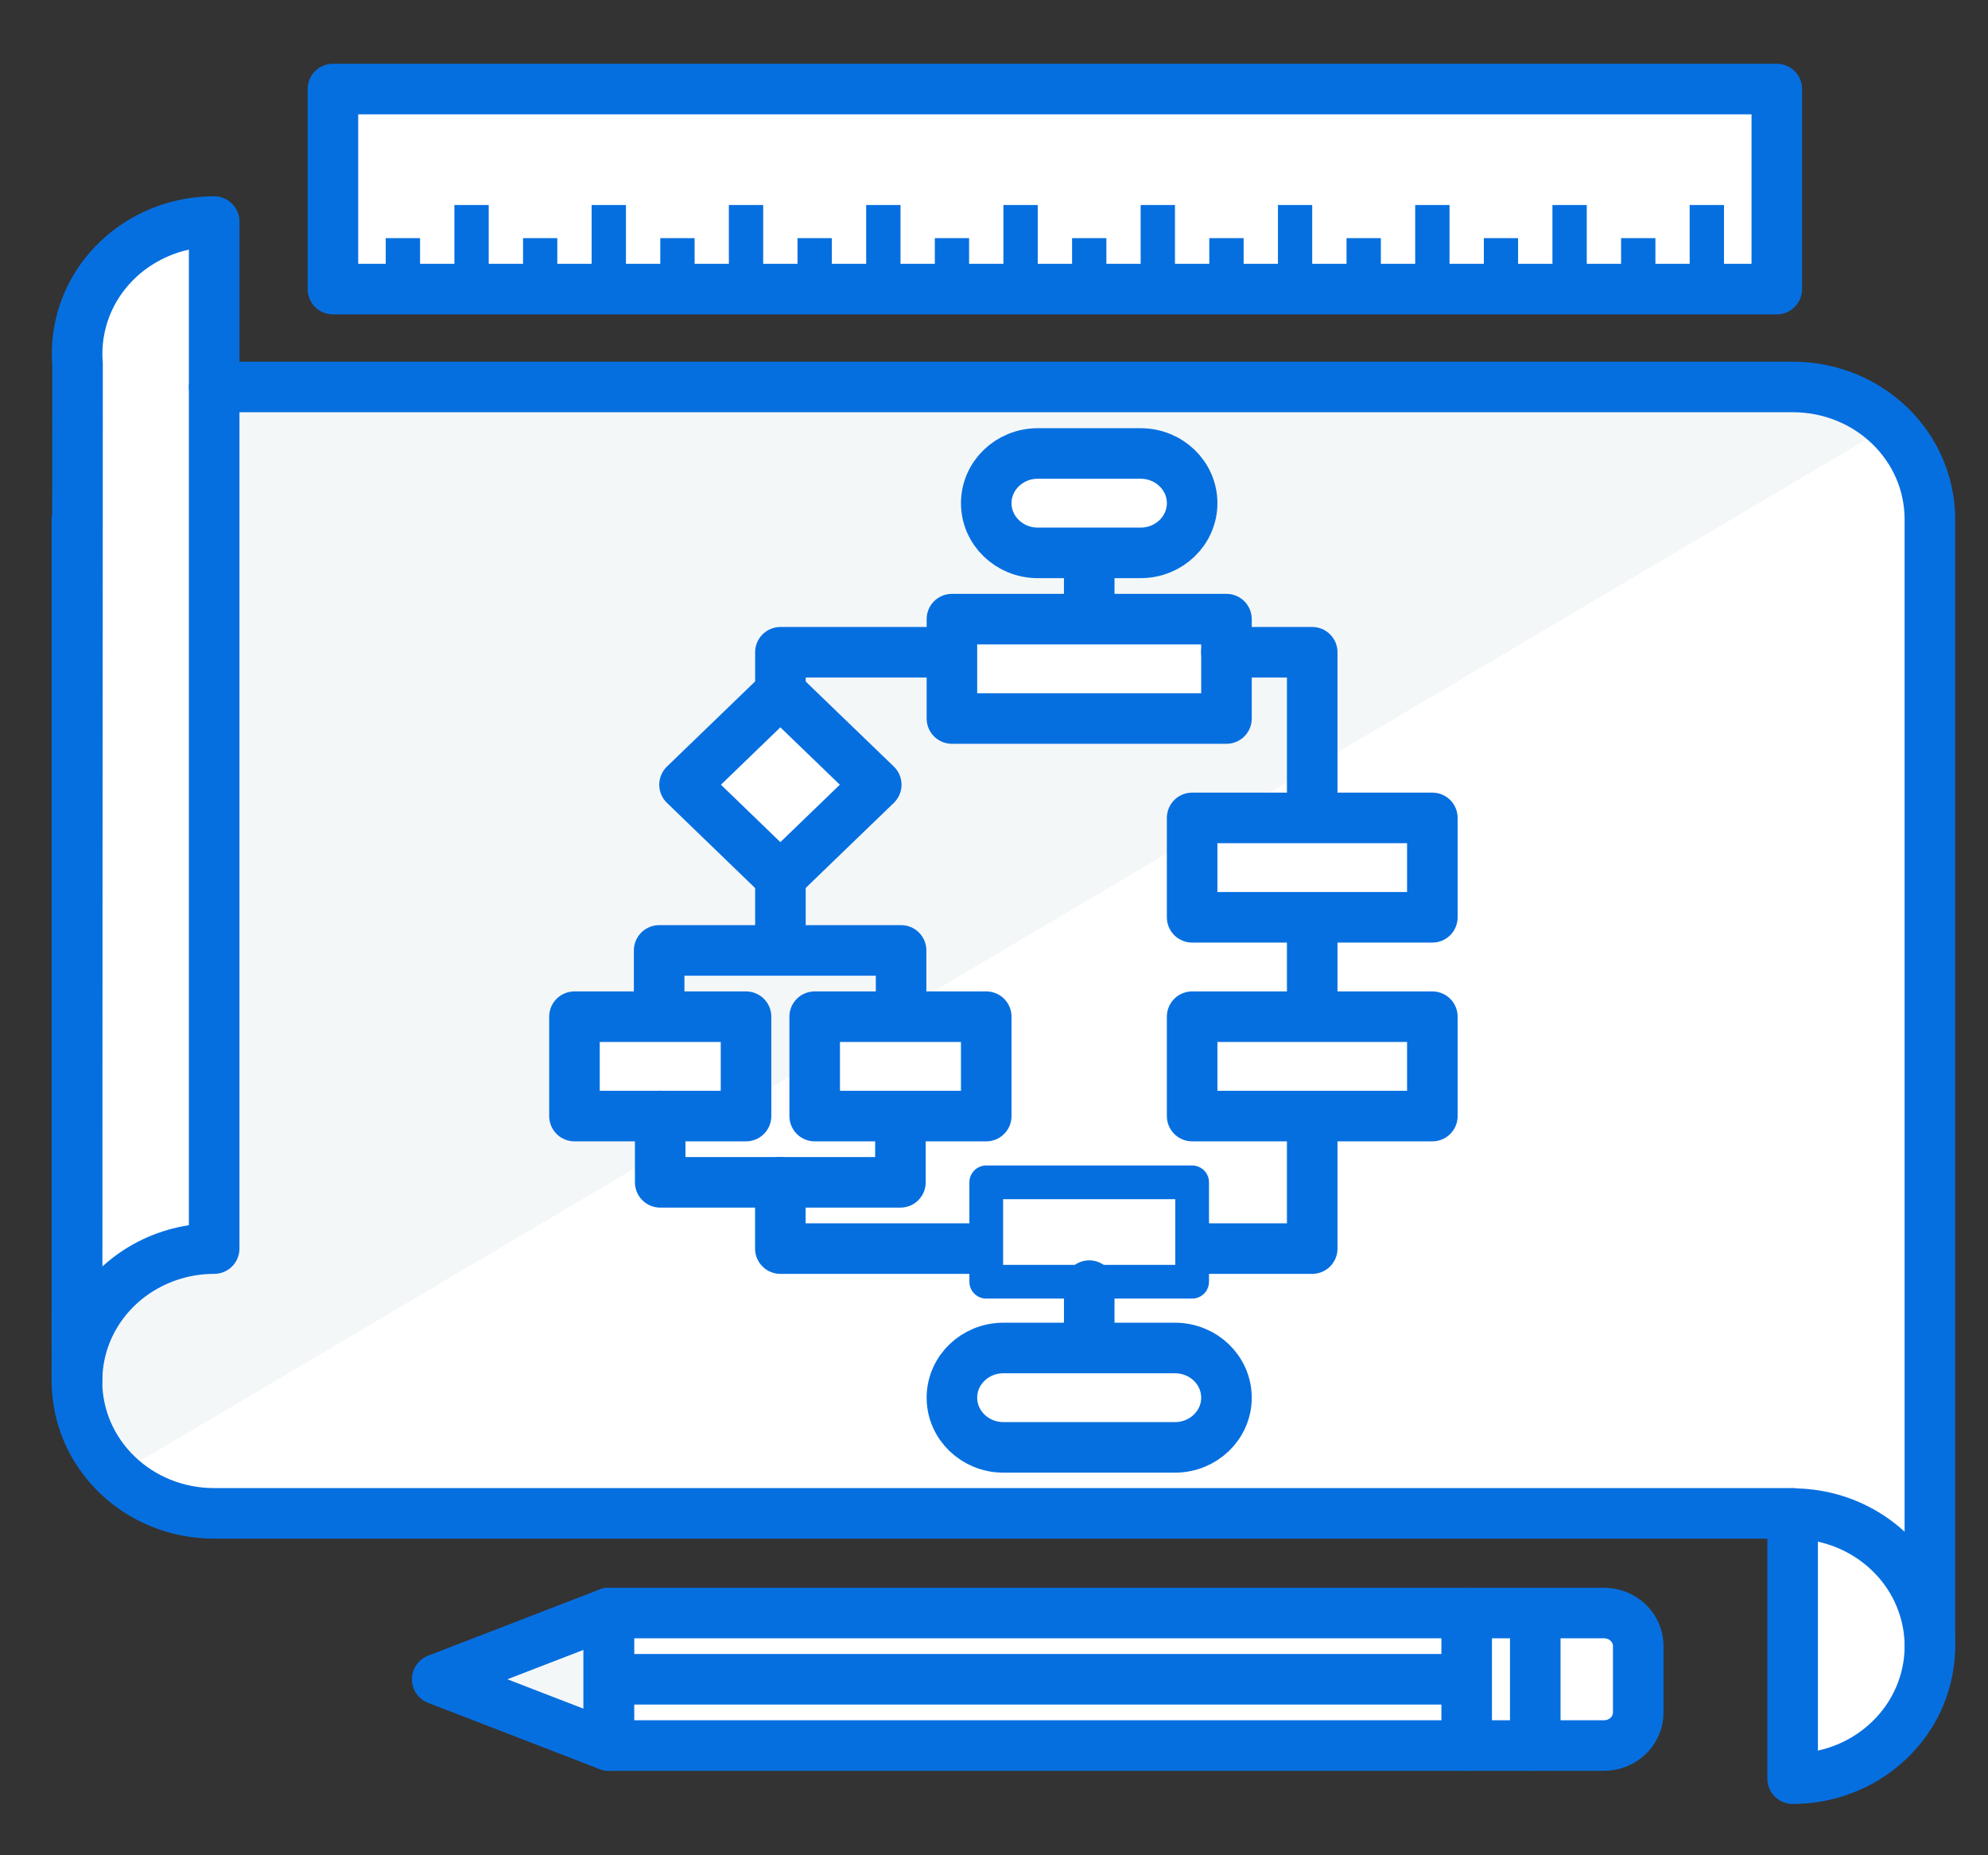 <svg width="30" height="28" viewBox="0 0 30 28" fill="none" xmlns="http://www.w3.org/2000/svg">
<rect x="0" y="0" width="30" height="28" fill="#333333" stroke="none"/>
<path d="M5.024 1.344H26.813V4.363H5.024V1.344Z" fill="white"/>
<path d="M23.168 24.344H9.187V26.344H23.168V24.344Z" fill="white"/>
<path d="M29.123 24.84V7.84C29.123 6.732 28.2 5.84 27.052 5.84H3.232L1.161 7.84V20.84C1.161 21.948 2.085 22.84 3.232 22.84H27.052" fill="#F4F7F8"/>
<path d="M17.213 6.844H15.66C15.231 6.844 14.883 7.18 14.883 7.594C14.883 8.008 15.231 8.344 15.66 8.344H17.213C17.642 8.344 17.99 8.008 17.99 7.594C17.99 7.18 17.642 6.844 17.213 6.844Z" fill="white"/>
<path d="M18.508 9.344H14.365V10.844H18.508V9.344Z" fill="white"/>
<path d="M11.258 15.344H8.669V16.844H11.258V15.344Z" fill="white"/>
<path d="M11.776 10.446L13.223 11.843L11.776 13.239L10.33 11.843L11.776 10.446ZM29.123 24.839V7.839C29.124 7.576 29.071 7.316 28.967 7.073C28.863 6.83 28.71 6.61 28.518 6.424L1.766 22.255C1.959 22.441 2.187 22.588 2.439 22.688C2.69 22.789 2.96 22.84 3.232 22.839H27.052" fill="white"/>
<path d="M27.052 26.844C27.416 26.844 27.773 26.751 28.088 26.576C28.402 26.4 28.664 26.148 28.846 25.844C29.027 25.54 29.123 25.195 29.123 24.844C29.123 24.493 29.027 24.148 28.846 23.844C28.664 23.54 28.402 23.287 28.088 23.112C27.773 22.936 27.416 22.844 27.052 22.844V24.844V26.844ZM3.232 3.344C2.869 3.344 2.511 3.436 2.196 3.612C1.881 3.787 1.62 4.04 1.438 4.344C1.231 4.692 1.138 5.093 1.17 5.494C1.17 11.344 1.161 14.344 1.161 20.844H1.163C1.162 20.493 1.257 20.148 1.438 19.844C1.62 19.54 1.881 19.287 2.196 19.112C2.511 18.936 2.869 18.844 3.232 18.844V5.344V3.344Z" fill="white"/>
<path d="M5.821 3.594H6.339V4.594H5.821V3.594ZM6.857 3.094H7.375V4.594H6.857V3.094ZM7.893 3.594H8.41V4.594H7.893V3.594ZM8.928 3.094H9.446V4.594H8.928V3.094ZM9.964 3.594H10.482V4.594H9.964V3.594ZM10.999 3.094H11.517V4.594H10.999V3.094ZM12.035 3.594H12.553V4.594H12.035V3.594ZM13.071 3.094H13.589V4.594H13.071V3.094ZM14.107 3.594H14.624V4.594H14.107V3.594ZM15.142 3.094H15.66V4.594H15.142V3.094ZM16.178 3.594H16.696V4.594H16.178V3.594ZM17.213 3.094H17.731V4.594H17.213V3.094ZM18.249 3.594H18.767V4.594H18.249V3.594ZM19.285 3.094H19.802V4.594H19.285V3.094ZM20.32 3.594H20.838V4.594H20.32V3.594ZM21.356 3.094H21.874V4.594H21.356V3.094ZM22.392 3.594H22.909V4.594H22.392V3.594ZM23.427 3.094H23.945V4.594H23.427V3.094ZM24.463 3.594H24.981V4.594H24.463V3.594ZM25.498 3.094H26.016V4.594H25.498V3.094Z" fill="#066FE0"/>
<path d="M22.117 24.408H23.215V26.287H22.117V24.408Z" fill="white"/>
<path d="M1.161 7.84V20.84C1.161 21.948 2.085 22.84 3.232 22.84H27.052M29.123 24.84V7.84C29.123 6.732 28.2 5.84 27.052 5.84H3.232" stroke="#066FE0" stroke-width="0.763" stroke-linecap="round" stroke-linejoin="round"/>
<path d="M19.802 16.844V18.844H18.023M9.963 16.844V17.844H13.588V16.959M19.802 15.312V13.859M19.802 12.281V9.844H18.508M9.947 15.159V14.344H13.598V15.159M11.777 14.279V13.167M11.777 10.571V9.844H14.236M27.052 26.844C27.416 26.844 27.773 26.751 28.088 26.576C28.402 26.4 28.664 26.148 28.846 25.844C29.027 25.54 29.123 25.195 29.123 24.844C29.123 24.493 29.027 24.148 28.846 23.844C28.664 23.54 28.402 23.287 28.088 23.112C27.773 22.936 27.416 22.844 27.052 22.844V24.844V26.844Z" stroke="#066FE0" stroke-width="0.763" stroke-linecap="round" stroke-linejoin="round"/>
<path d="M17.213 6.844H15.66C15.231 6.844 14.883 7.18 14.883 7.594C14.883 8.008 15.231 8.344 15.66 8.344H17.213C17.642 8.344 17.99 8.008 17.99 7.594C17.99 7.18 17.642 6.844 17.213 6.844Z" stroke="#066FE0" stroke-width="0.763" stroke-linecap="round" stroke-linejoin="round"/>
<path d="M18.508 9.344H14.365V10.844H18.508V9.344Z" stroke="#066FE0" stroke-width="0.763" stroke-linecap="round" stroke-linejoin="round"/>
<path d="M11.258 15.344H8.669V16.844H11.258V15.344Z" stroke="#066FE0" stroke-width="0.763" stroke-linecap="round" stroke-linejoin="round"/>
<path d="M21.615 15.344H17.99V16.844H21.615V15.344Z" fill="white"/>
<path d="M14.883 15.344H12.294V16.844H14.883V15.344Z" fill="white"/>
<path d="M17.731 20.344H15.142C14.713 20.344 14.365 20.68 14.365 21.094C14.365 21.508 14.713 21.844 15.142 21.844H17.731C18.16 21.844 18.508 21.508 18.508 21.094C18.508 20.68 18.16 20.344 17.731 20.344Z" fill="white"/>
<path d="M16.437 8.422V9.312M11.776 10.447L13.223 11.843L11.776 13.24L10.33 11.843L11.776 10.447Z" stroke="#066FE0" stroke-width="0.763" stroke-linecap="round" stroke-linejoin="round"/>
<path d="M21.615 12.344H17.99V13.844H21.615V12.344Z" fill="white"/>
<path d="M11.776 17.844V18.844H14.84" stroke="#066FE0" stroke-width="0.763" stroke-linecap="round" stroke-linejoin="round"/>
<path d="M17.99 17.844H14.883V19.344H17.99V17.844Z" fill="white"/>
<path d="M16.437 19.403V20.271M3.232 3.344C2.869 3.344 2.511 3.436 2.196 3.612C1.881 3.787 1.62 4.04 1.438 4.344C1.231 4.692 1.138 5.093 1.17 5.494C1.17 11.344 1.161 14.344 1.161 20.844H1.163C1.162 20.493 1.257 20.148 1.438 19.844C1.62 19.54 1.881 19.287 2.196 19.112C2.511 18.936 2.869 18.844 3.232 18.844V5.344V3.344Z" stroke="#066FE0" stroke-width="0.763" stroke-linecap="round" stroke-linejoin="round"/>
<path d="M5.024 1.344H26.813V4.363H5.024V1.344Z" stroke="#066FE0" stroke-width="0.763" stroke-linejoin="round"/>
<path d="M9.187 24.344V26.344L6.598 25.344L9.187 24.344Z" fill="white"/>
<path d="M23.168 24.344H24.204C24.491 24.344 24.722 24.567 24.722 24.844V25.844C24.722 26.121 24.491 26.344 24.204 26.344H23.168" fill="white"/>
<path d="M22.133 26.344V24.344" stroke="#066FE0" stroke-width="0.763" stroke-linecap="round" stroke-linejoin="round"/>
<path d="M9.187 24.344V26.344L6.598 25.344L9.187 24.344Z" fill="#F4F7F8" stroke="#066FE0" stroke-width="0.763" stroke-linecap="round" stroke-linejoin="round"/>
<path d="M9.187 25.344H22.133" stroke="#066FE0" stroke-width="0.763"/>
<path d="M23.168 24.344H24.204C24.491 24.344 24.722 24.567 24.722 24.844V25.844C24.722 26.121 24.491 26.344 24.204 26.344H23.168" stroke="#066FE0" stroke-width="0.763" stroke-linecap="round" stroke-linejoin="round"/>
<path d="M23.168 24.344H9.187V26.344H23.168V24.344Z" stroke="#066FE0" stroke-width="0.763" stroke-linecap="round" stroke-linejoin="round"/>
<path d="M21.615 15.344H17.99V16.844H21.615V15.344Z" stroke="#066FE0" stroke-width="0.763" stroke-linecap="round" stroke-linejoin="round"/>
<path d="M14.883 15.344H12.294V16.844H14.883V15.344Z" stroke="#066FE0" stroke-width="0.763" stroke-linecap="round" stroke-linejoin="round"/>
<path d="M17.731 20.344H15.142C14.713 20.344 14.365 20.68 14.365 21.094C14.365 21.508 14.713 21.844 15.142 21.844H17.731C18.16 21.844 18.508 21.508 18.508 21.094C18.508 20.68 18.16 20.344 17.731 20.344Z" stroke="#066FE0" stroke-width="0.763" stroke-linecap="round" stroke-linejoin="round"/>
<path d="M21.615 12.344H17.99V13.844H21.615V12.344Z" stroke="#066FE0" stroke-width="0.763" stroke-linecap="round" stroke-linejoin="round"/>
<path d="M17.99 17.844H14.883V19.344H17.99V17.844Z" stroke="#066FE0" stroke-width="0.509" stroke-linecap="round" stroke-linejoin="round"/>
</svg>
